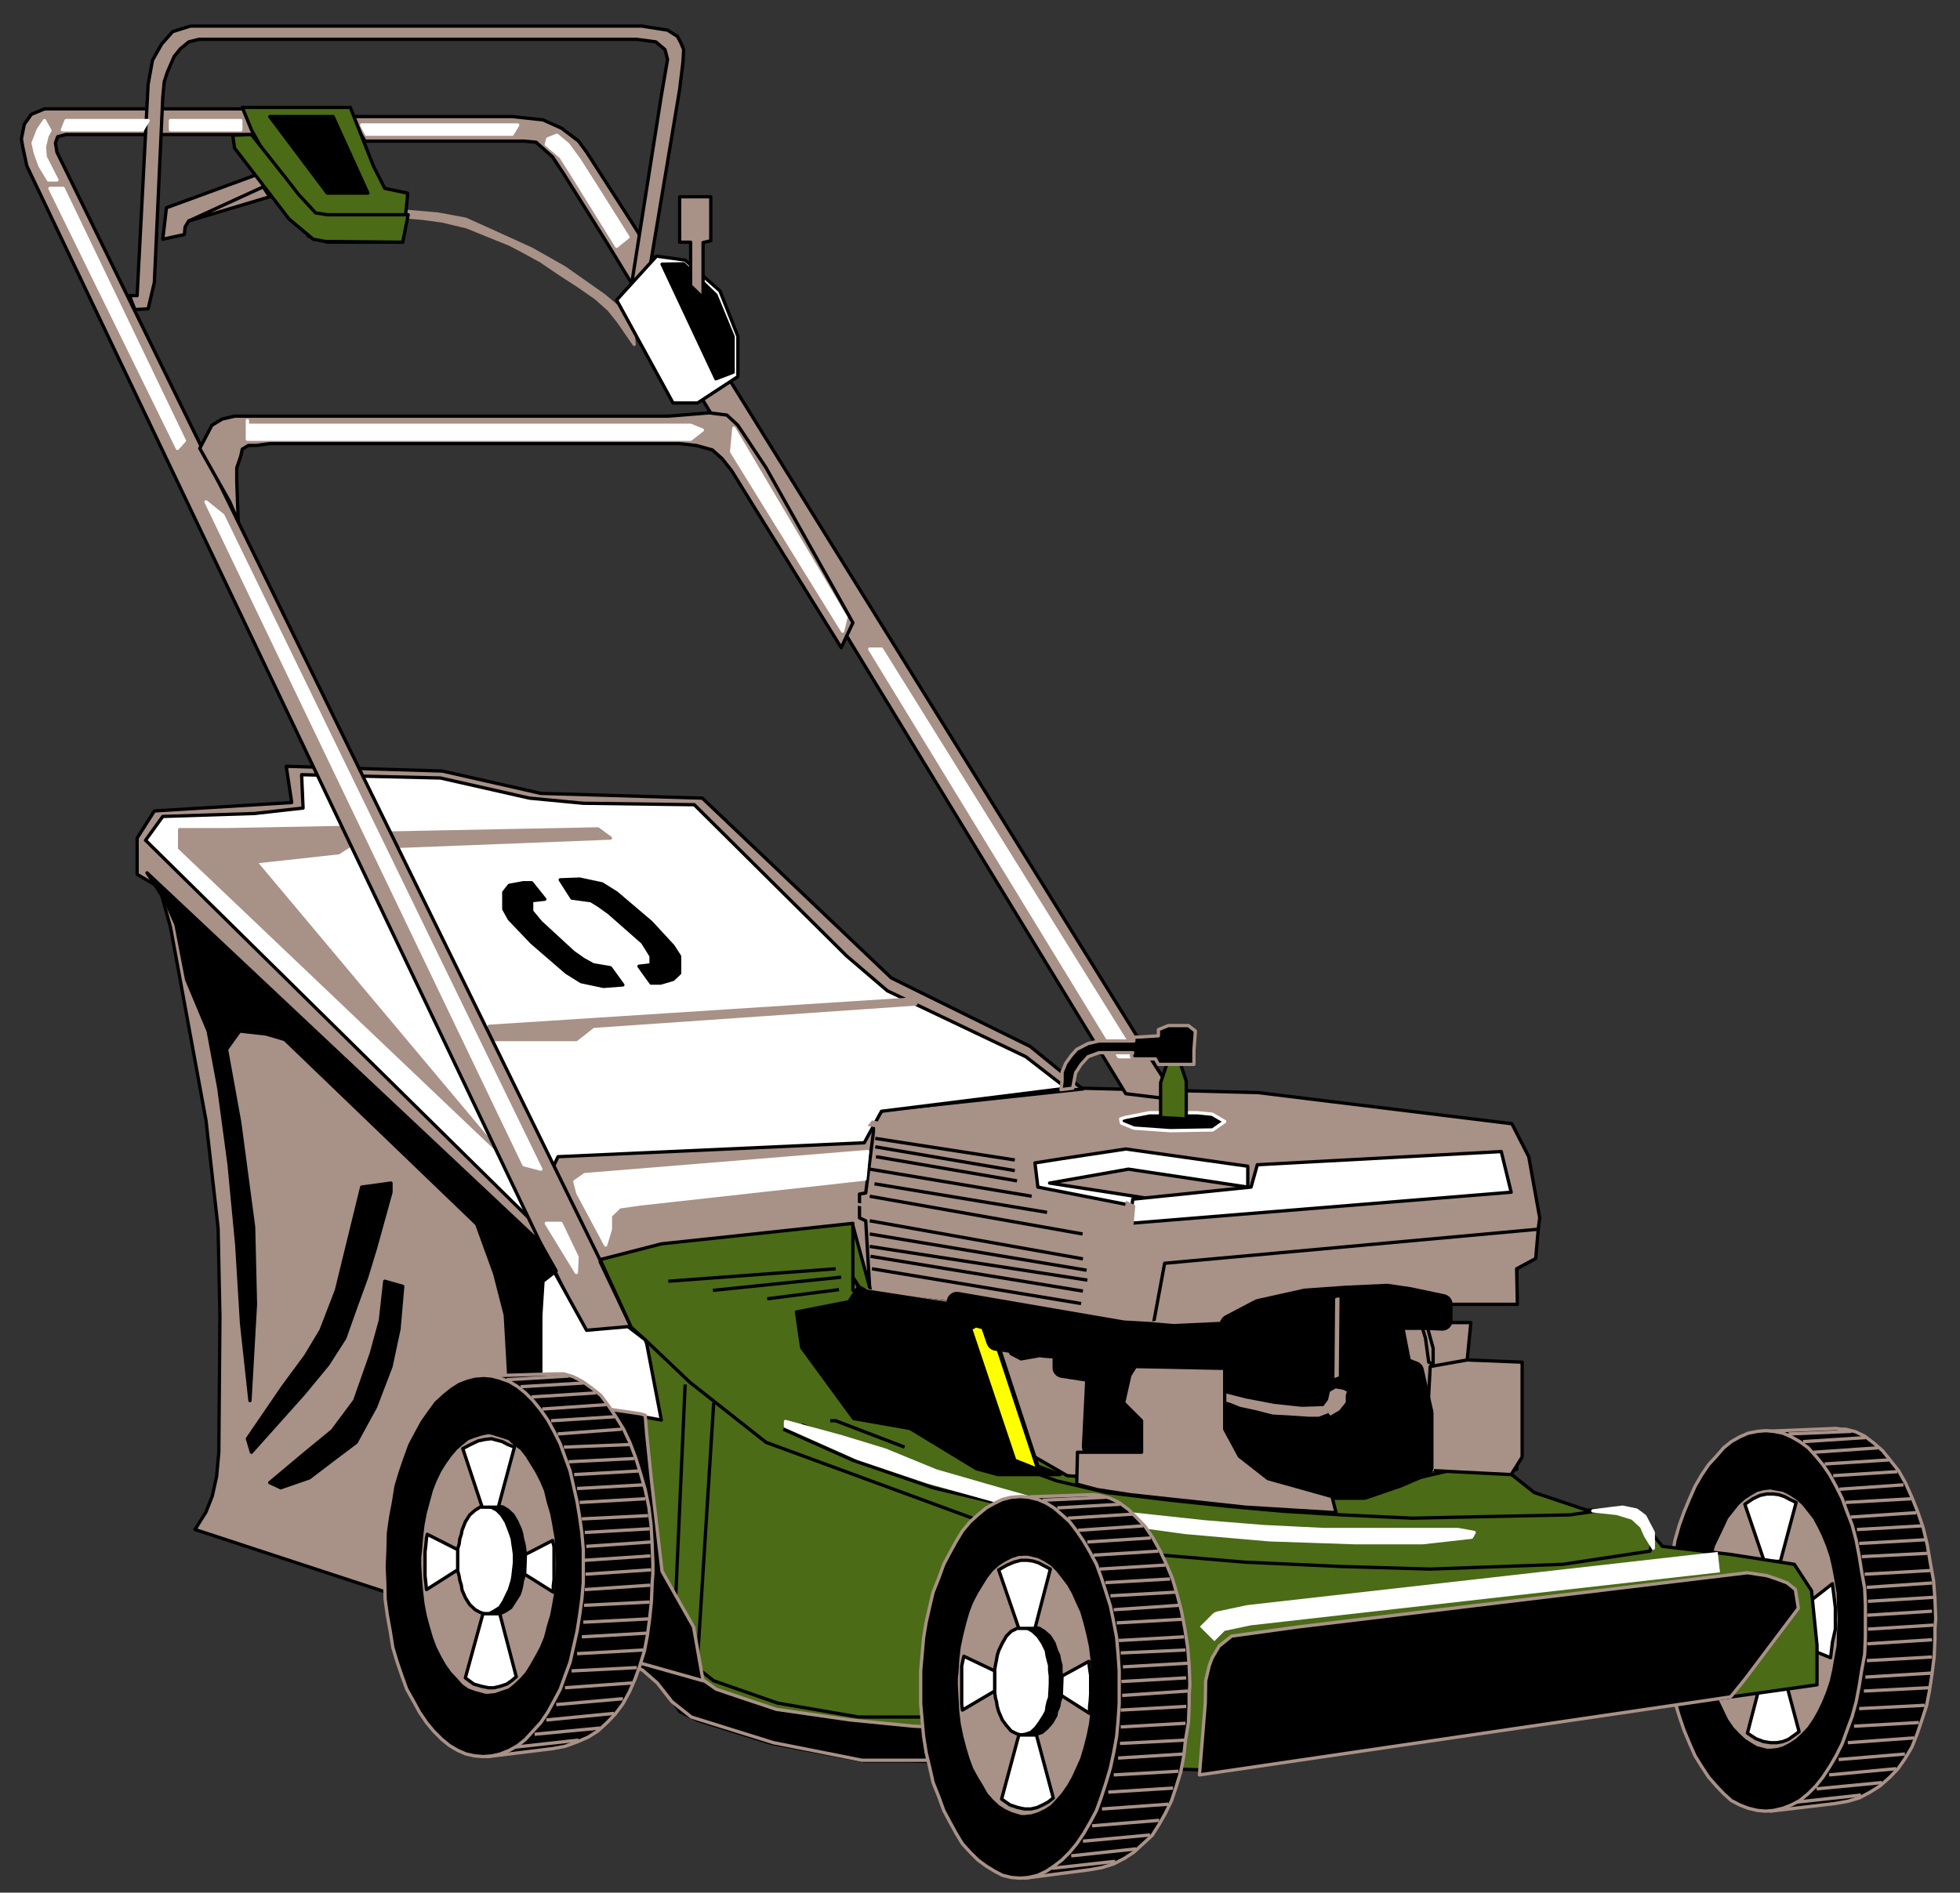 <?xml version="1.0" encoding="utf-8"?>
<!-- Generator: Adobe Illustrator 16.0.0, SVG Export Plug-In . SVG Version: 6.00 Build 0)  -->
<!DOCTYPE svg PUBLIC "-//W3C//DTD SVG 1.1//EN" "http://www.w3.org/Graphics/SVG/1.1/DTD/svg11.dtd">
<svg version="1.1" id="lawnmower" xmlns="http://www.w3.org/2000/svg" xmlns:xlink="http://www.w3.org/1999/xlink" x="0px" y="0px"
	 width="673px" height="650px" viewBox="0 0 673 650" enable-background="new 0 0 673 650" xml:space="preserve">
<rect x="0" y="0" width="673" height="650" fill="#333333" stroke="none"/>
<g id="mower_parts">
	<polygon stroke="#A89187" stroke-width="1.133" stroke-linejoin="round" points="630.447,490.575 632.083,490.826 633.718,490.826 
		637.114,491.705 640.259,493.215 643.403,495.606 646.422,498.246 649.063,501.516 651.956,505.165 654.346,509.441 
		656.484,514.222 658.496,519.253 660.383,524.787 661.767,530.572 662.772,536.482 663.905,542.771 664.408,549.188 
		664.659,555.98 664.408,559.25 664.408,562.393 664.156,568.81 663.401,574.847 662.521,580.633 661.515,585.787 659.88,590.818 
		658.245,595.599 656.484,600.003 654.094,604.027 651.704,607.422 648.812,610.44 645.541,613.335 642.146,615.472 
		638.372,617.483 634.473,618.618 630.196,619.372 607.934,622.012 607.682,618.114 607.682,613.838 607.431,605.912 
		607.179,597.61 607.179,589.688 606.927,581.26 606.676,573.21 606.676,565.036 606.55,556.607 606.55,548.685 606.298,540.384 
		606.298,532.457 606.047,524.284 605.795,515.982 605.795,507.805 605.544,499.631 605.544,491.581 	"/>
	<polygon stroke="#A89187" stroke-width="1.133" stroke-linejoin="round" points="640.51,556.607 640.51,550.949 640.259,545.415 
		639.252,539.88 638.372,534.346 637.365,529.063 635.982,523.78 634.221,519.253 632.586,514.725 630.447,510.448 628.31,506.547 
		625.92,503.025 623.53,500.135 620.889,497.239 617.996,495.104 615.103,493.466 612.21,492.208 609.065,491.581 606.298,491.33 
		603.405,491.581 600.261,492.208 597.368,493.466 594.475,495.104 591.834,497.239 589.318,500.135 586.677,503.025 
		584.287,506.547 582.023,510.448 580.137,514.725 578.25,519.253 576.614,523.78 575.105,529.063 574.225,534.346 573.219,539.88 
		572.464,545.415 572.212,550.949 571.961,556.607 572.212,562.393 572.464,568.179 573.219,573.589 574.225,579.123 
		575.105,584.406 576.614,589.438 578.25,594.217 580.137,598.745 582.023,603.021 584.287,606.667 586.677,610.316 
		589.318,613.335 591.834,615.975 594.475,618.366 597.368,619.876 600.261,621.006 603.405,621.76 606.298,622.012 609.065,621.76 
		612.21,621.006 615.103,619.876 617.996,618.366 620.889,615.975 623.53,613.335 625.92,610.316 628.31,606.667 630.447,603.021 
		632.586,598.745 634.221,594.217 635.982,589.438 637.365,584.406 638.372,579.123 639.252,573.589 640.259,568.179 
		640.51,562.393 	"/>
	
		<line fill="none" stroke="#A89187" stroke-width="1.133" stroke-linejoin="round" x1="641.391" y1="559.502" x2="663.905" y2="558.116"/>
	
		<line fill="none" stroke="#A89187" stroke-width="1.133" stroke-linejoin="round" x1="641.139" y1="554.723" x2="663.401" y2="553.337"/>
	
		<line fill="none" stroke="#A89187" stroke-width="1.133" stroke-linejoin="round" x1="641.391" y1="549.942" x2="664.156" y2="548.557"/>
	
		<line fill="none" stroke="#A89187" stroke-width="1.133" stroke-linejoin="round" x1="641.014" y1="545.163" x2="663.401" y2="543.653"/>
	
		<line fill="none" stroke="#A89187" stroke-width="1.133" stroke-linejoin="round" x1="639.252" y1="534.598" x2="661.767" y2="533.464"/>
	
		<line fill="none" stroke="#A89187" stroke-width="1.133" stroke-linejoin="round" x1="638.372" y1="530.069" x2="660.887" y2="528.812"/>
	
		<line fill="none" stroke="#A89187" stroke-width="1.133" stroke-linejoin="round" x1="637.617" y1="525.29" x2="659.88" y2="524.032"/>
	
		<line fill="none" stroke="#A89187" stroke-width="1.133" stroke-linejoin="round" x1="635.479" y1="521.014" x2="657.993" y2="519.504"/>
	
		<line fill="none" stroke="#A89187" stroke-width="1.133" stroke-linejoin="round" x1="633.718" y1="515.982" x2="656.232" y2="514.725"/>
	
		<line fill="none" stroke="#A89187" stroke-width="1.133" stroke-linejoin="round" x1="631.58" y1="511.454" x2="653.591" y2="509.945"/>
	
		<line fill="none" stroke="#A89187" stroke-width="1.133" stroke-linejoin="round" x1="629.441" y1="506.799" x2="651.453" y2="505.417"/>
	
		<line fill="none" stroke="#A89187" stroke-width="1.133" stroke-linejoin="round" x1="626.549" y1="502.773" x2="648.56" y2="501.392"/>
	
		<line fill="none" stroke="#A89187" stroke-width="1.133" stroke-linejoin="round" x1="622.775" y1="498.749" x2="644.786" y2="497.239"/>
	
		<line fill="none" stroke="#A89187" stroke-width="1.133" stroke-linejoin="round" x1="619.128" y1="495.104" x2="640.51" y2="493.718"/>
	
		<line fill="none" stroke="#A89187" stroke-width="1.133" stroke-linejoin="round" x1="614.097" y1="492.46" x2="635.73" y2="491.581"/>
	
		<line fill="none" stroke="#A89187" stroke-width="1.133" stroke-linejoin="round" x1="640.259" y1="540.635" x2="662.772" y2="539.377"/>
	
		<line fill="none" stroke="#A89187" stroke-width="1.133" stroke-linejoin="round" x1="641.139" y1="564.533" x2="663.401" y2="563.147"/>
	
		<line fill="none" stroke="#A89187" stroke-width="1.133" stroke-linejoin="round" x1="641.014" y1="570.318" x2="663.401" y2="569.061"/>
	
		<line fill="none" stroke="#A89187" stroke-width="1.133" stroke-linejoin="round" x1="640.51" y1="575.977" x2="663.276" y2="574.596"/>
	
		<line fill="none" stroke="#A89187" stroke-width="1.133" stroke-linejoin="round" x1="640.007" y1="580.757" x2="662.27" y2="579.626"/>
	
		<line fill="none" stroke="#A89187" stroke-width="1.133" stroke-linejoin="round" x1="638.372" y1="586.794" x2="660.887" y2="585.664"/>
	
		<line fill="none" stroke="#A89187" stroke-width="1.133" stroke-linejoin="round" x1="636.611" y1="592.831" x2="658.874" y2="591.573"/>
	
		<line fill="none" stroke="#A89187" stroke-width="1.133" stroke-linejoin="round" x1="634.473" y1="598.493" x2="657.238" y2="596.856"/>
	
		<line fill="none" stroke="#A89187" stroke-width="1.133" stroke-linejoin="round" x1="631.328" y1="604.279" x2="654.094" y2="602.391"/>
	
		<line fill="none" stroke="#A89187" stroke-width="1.133" stroke-linejoin="round" x1="628.058" y1="609.562" x2="651.075" y2="607.422"/>
	
		<line fill="none" stroke="#A89187" stroke-width="1.133" stroke-linejoin="round" x1="623.781" y1="614.341" x2="646.17" y2="612.201"/>
	
		<line fill="none" stroke="#A89187" stroke-width="1.133" stroke-linejoin="round" x1="617.241" y1="618.869" x2="639.001" y2="616.478"/>
	<polygon fill="#A89187" stroke="#000000" stroke-width="1.133" stroke-linejoin="round" points="607.934,510.951 609.065,511.203 
		612.461,511.83 614.852,513.088 616.989,514.473 619.128,516.357 621.141,518.873 623.027,521.265 624.662,524.284 
		626.171,527.426 627.555,530.824 628.813,534.598 629.693,538.495 630.447,542.52 631.202,547.048 631.328,551.324 631.58,555.98 
		631.328,560.76 631.202,565.288 630.447,569.313 629.693,573.589 628.813,577.486 627.555,581.26 626.171,584.657 624.662,587.8 
		623.027,590.695 621.141,593.462 619.128,595.599 616.989,597.61 614.852,598.996 612.461,600.254 610.323,600.881 
		607.934,601.133 606.676,601.133 603.154,600.254 601.016,598.996 598.877,597.61 596.739,595.599 594.727,593.462 592.84,590.695 
		591.456,587.8 589.947,584.657 588.312,581.26 587.306,577.486 586.174,573.589 585.419,569.313 584.916,565.288 584.413,560.76 
		584.413,555.98 584.413,553.716 584.413,551.324 584.916,547.048 585.419,542.52 586.174,538.495 587.306,534.598 588.312,530.824 
		589.947,527.426 591.456,524.284 592.84,521.265 594.727,518.873 596.739,516.357 598.877,514.473 601.016,513.088 603.154,511.83 
		605.544,511.203 	"/>
	<polygon fill="#FFFFFF" stroke="#000000" stroke-width="1.133" stroke-linejoin="round" points="599.129,516.609 605.795,536.23 
		611.329,536.23 616.738,515.982 614.6,514.977 612.713,513.97 610.826,513.339 608.939,513.088 606.676,513.088 604.286,513.591 
		601.896,514.725 	"/>
	<polygon fill="#FFFFFF" stroke="#000000" stroke-width="1.133" stroke-linejoin="round" points="600.01,595.223 605.795,572.958 
		611.958,572.958 617.744,594.72 615.857,596.102 614.097,597.359 612.21,598.114 610.071,598.493 607.934,598.493 605.544,598.114 
		602.902,597.107 	"/>
	<polygon fill="#FFFFFF" stroke="#000000" stroke-width="1.133" stroke-linejoin="round" points="621.141,550.194 629.19,543.905 
		630.196,552.079 630.196,559.502 629.19,564.03 628.562,569.313 622.021,566.669 	"/>
	<polygon fill="#A89187" stroke="#A89187" stroke-width="1.133" stroke-linejoin="round" points="139.911,72.613 150.225,73.493 
		159.784,75.254 169.847,79.782 182.551,85.568 193.871,91.98 207.455,101.54 212.486,105.816 217.266,113.742 217.769,118.271 
		212.486,110.596 209.089,106.319 204.562,102.294 198.399,98.018 192.362,94.121 185.694,89.593 179.029,85.945 174.877,83.807 
		167.709,80.914 160.287,77.896 151.861,75.883 145.445,75.002 139.66,74.5 	"/>
	<polygon fill="#A89187" stroke="#000000" stroke-width="1.133" stroke-linejoin="round" points="292.858,440.012 292.858,390.958 
		302.92,378.253 371.47,373.725 431.969,375.234 519.134,385.928 524.92,397.247 528.693,418.25 526.807,432.338 520.769,435.735 
		520.769,447.935 495.235,447.935 495.235,454.223 505.047,454.223 503.789,467.053 520.769,474.348 520.769,504.662 
		491.085,504.662 487.312,506.423 480.771,509.693 476.243,511.578 469.074,513.339 457.376,513.97 459.263,520.259 
		433.479,518.622 401.782,517.112 371.847,510.951 340.276,498.749 340.276,478.624 330.467,449.443 330.467,447.935 
		292.858,443.154 	"/>
	<polygon fill="#A89187" stroke="#000000" stroke-width="1.133" stroke-linejoin="round" points="52.999,278.512 100.165,275.618 
		98.279,263.167 151.861,264.8 185.694,272.475 241.164,274.108 306.065,335.867 353.734,359.386 369.96,372.595 371.847,373.977 
		302.92,381.399 299.901,385.173 299.901,388.818 297.261,409.697 295.122,410.077 295.122,418.25 297.261,419.257 298.644,442.651 
		159.784,555.729 66.959,525.29 70.733,519.253 72.872,513.842 74.381,507.05 75.136,498.749 75.513,452.087 74.885,421.648 
		70.733,384.793 58.533,318.382 54.76,304.798 47.086,300.27 47.086,287.82 	"/>
	<polygon fill="#FFFFFF" stroke="#000000" stroke-width="1.133" stroke-linejoin="round" points="181.545,418.25 49.98,288.575 
		55.891,280.397 87.335,279.391 104.065,277.506 103.562,266.058 151.231,267.192 181.796,274.108 200.285,275.869 238.397,276.372 
		290.721,328.32 304.681,340.268 352.226,362.908 366.187,373.725 302.669,381.65 296.758,392.468 191.607,397.247 	"/>
	<polygon fill="#A89187" stroke="#A89187" stroke-width="1.133" stroke-linejoin="round" points="170.601,394.855 61.677,291.214 
		61.677,284.925 78.91,284.925 118.907,284.17 123.687,288.071 116.265,292.851 87.714,295.994 	"/>
	<polygon fill="#A89187" stroke="#A89187" stroke-width="1.133" stroke-linejoin="round" points="128.969,286.183 205.316,284.673 
		209.592,287.82 128.969,290.962 	"/>
	<polygon fill="#A89187" stroke="#A89187" stroke-width="1.133" stroke-linejoin="round" points="167.961,352.47 312.479,343.162 
		314.492,344.796 203.682,352.47 197.896,356.998 167.961,356.998 	"/>
	<polygon stroke="#000000" stroke-width="1.133" stroke-linejoin="round" points="134.252,409.446 128.969,428.564 125.824,438.878 
		122.429,448.186 118.404,459.506 112.618,468.562 104.317,478.624 86.33,498.749 84.947,494.097 97.146,476.236 104.945,465.671 
		110.228,456.866 115.51,443.154 124.19,407.685 134.252,406.304 	"/>
	<polygon stroke="#000000" stroke-width="1.133" stroke-linejoin="round" points="138.277,441.773 137.019,456.363 134.252,469.316 
		128.969,483.152 122.302,495.354 114.127,501.516 106.203,507.554 96.392,510.951 92.618,509.19 104.317,499.38 114.127,491.33 
		121.799,481.016 127.46,464.916 130.604,453.469 132.113,440.012 	"/>
	<polygon fill="#A89187" stroke="#000000" stroke-width="1.133" stroke-linejoin="round" points="122.932,40.036 175.884,40.036 
		186.449,41.168 192.865,44.061 198.651,48.463 201.418,52.236 217.266,76.889 395.871,364.669 404.172,377.75 386.563,375.613 
		207.958,82.675 193.368,59.406 189.719,53.872 184.061,48.841 179.909,48.463 125.321,48.463 120.29,40.036 	"/>
	<polygon fill="#A89187" stroke="#000000" stroke-width="1.133" stroke-linejoin="round" points="201.418,460.137 9.228,57.016 
		7.844,50.602 7.34,47.708 8.347,42.677 10.737,39.281 15.266,37.395 83.94,37.395 87.335,46.199 22.686,46.199 19.793,46.954 
		19.039,49.092 19.542,52.236 217.266,455.608 205.316,456.866 	"/>
	<polygon fill="#A89187" stroke="#000000" stroke-width="1.133" stroke-linejoin="round" points="46.332,106.319 44.446,101.54 
		47.086,101.54 50.86,28.968 52.369,20.666 55.515,15.132 59.288,10.855 65.325,8.969 220.41,8.969 229.214,10.353 232.611,12.491 
		233.742,14.629 234.748,17.019 234.497,21.421 233.366,30.729 221.542,101.54 221.542,104.435 227.328,106.068 227.832,110.221 
		220.41,108.208 216.763,106.319 216.133,102.294 227.077,32.867 229.214,20.415 228.334,17.019 225.189,14.377 218.524,13.497 
		68.344,13.497 64.822,14.377 61.928,16.767 59.791,19.408 57.4,24.942 56.394,28.087 55.891,33.37 52.999,97.012 50.86,106.068 	
		"/>
	<polygon fill="#A89187" stroke="#000000" stroke-width="1.133" stroke-linejoin="round" points="68.596,153.992 72.745,146.065 
		76.267,143.929 80.543,142.923 229.465,142.923 243.553,141.789 249.59,142.544 253.363,146.065 263.049,160.656 292.858,213.862 
		288.833,222.415 251.226,161.662 247.956,157.513 244.559,154.495 239.024,152.985 233.366,152.354 92.618,152.354 87.965,152.985 
		85.323,152.985 83.186,154.243 82.683,156.631 81.298,160.656 81.298,165.436 81.801,179.147 78.91,172.355 	"/>
	<polygon fill="#4b6b17" stroke="#000000" stroke-width="1.133" stroke-linejoin="round" points="187.582,436.993 190.223,435.987 
		201.04,457.745 216.763,455.86 206.071,433.344 227.328,428.062 292.858,420.894 306.82,472.335 366.438,506.799 463.288,513.088 
		512.845,501.516 526.807,512.584 544.793,518.622 560.515,518.622 570.829,531.076 594.224,533.843 616.109,537.237 
		622.021,546.293 623.907,565.036 623.907,578.62 415.744,607.925 312.479,604.782 296.758,604.782 264.935,598.745 
		239.528,590.818 233.366,587.8 229.465,581.763 227.328,575.854 201.418,565.036 183.809,487.932 	"/>
	<polygon fill="#4b6b17" stroke="#000000" stroke-width="1.133" stroke-linejoin="round" points="120.29,36.892 128.215,57.016 
		132.113,64.688 139.911,66.324 139.911,67.582 138.277,83.178 112.367,83.178 105.951,81.166 102.556,73.745 86.33,44.564 
		83.186,36.892 	"/>
	<polygon fill="#A89187" stroke="#000000" stroke-width="1.133" stroke-linejoin="round" points="64.822,75.883 63.564,77.896 
		63.313,80.537 55.891,82.172 57.149,71.355 91.109,58.903 97.146,64.688 	"/>
	<polygon stroke="#000000" stroke-width="1.133" stroke-linejoin="round" points="92.618,40.036 114.379,40.036 126.327,66.324 
		112.367,66.324 	"/>
	<polygon fill="#4b6b17" stroke="#000000" stroke-width="1.133" stroke-linejoin="round" points="79.916,46.451 86.33,46.199 
		98.279,61.292 102.556,66.827 105.951,70.475 108.342,73.116 112.367,73.745 140.163,73.745 138.277,83.178 111.737,82.927 
		107.587,82.172 103.813,79.027 99.286,75.254 80.543,50.853 	"/>
	<polygon fill="#FFFFFF" stroke="#000000" stroke-width="1.133" stroke-linejoin="round" points="247.201,99.907 253.363,115.503 
		253.363,129.339 239.528,138.395 231.102,138.395 211.731,103.049 225.44,87.958 235.251,89.341 	"/>
	<polygon fill="#FFFFFF" stroke="#000000" stroke-width="1.133" stroke-linejoin="round" points="364.929,397.874 386.563,394.604 
		428.447,400.518 428.447,407.685 387.443,401.523 360.401,406.304 392.727,411.335 388.449,413.974 356.376,407.685 
		355.37,399.384 	"/>
	<polygon fill="#FFFFFF" stroke="#000000" stroke-width="1.133" stroke-linejoin="round" points="431.718,400.015 515.486,395.486 
		518.882,409.446 387.946,420.139 388.953,411.838 429.579,407.685 	"/>
	<polygon stroke="#FFFFFF" stroke-width="1.133" stroke-linejoin="round" points="386.312,383.787 394.613,382.154 411.216,382.154 
		416.247,382.657 420.523,385.173 416.373,388.063 401.782,388.315 389.33,387.437 385.054,385.676 384.802,384.29 	"/>
	<polygon fill="#4b6b17" stroke="#000000" stroke-width="1.133" stroke-linejoin="round" points="398.512,371.84 403.04,358.38 
		407.316,371.337 407.316,384.29 398.512,383.787 	"/>
	<polygon stroke="#000000" stroke-width="1.133" stroke-linejoin="round" points="209.592,332.346 203.682,331.34 200.285,329.451 
		196.89,327.063 185.694,316.749 182.551,312.976 182.551,309.326 187.079,308.823 182.551,303.165 179.657,303.165 
		174.877,304.043 172.992,306.435 172.992,312.221 174.877,315.615 182.551,323.665 194.499,333.979 199.53,337.125 
		207.204,338.759 213.869,338.255 	"/>
	<polygon fill="#4b6b17" stroke="#000000" stroke-width="1.133" stroke-linejoin="round" points="206.071,432.589 227.077,427.183 
		292.858,420.139 292.858,443.154 330.467,447.935 318.265,465.671 316.883,472.335 317.762,479.758 319.901,485.292 
		322.542,490.826 330.215,496.736 362.791,508.56 380.022,512.584 401.782,515.228 422.158,517.364 440.396,519.001 
		460.772,520.259 484.922,521.389 502.153,521.014 539.007,520.259 550.452,518.622 562.401,518.622 567.685,527.93 
		566.553,532.709 536.617,537.237 491.085,538.874 460.772,537.992 427.189,536.482 399.141,534.095 365.936,530.069 
		350.087,525.793 334.616,521.641 263.049,495.354 236.888,474.727 221.542,460.137 216.763,455.86 	"/>
	<polygon fill="#FFFFFF" stroke="#000000" stroke-width="1.133" stroke-linejoin="round" points="222.045,461.395 227.077,487.681 
		185.694,480.262 185.694,435.735 189.719,435.735 201.418,456.866 215.63,455.608 221.542,460.137 	"/>
	<polygon fill="#FFFFFF" stroke="#FFFFFF" stroke-width="1.133" stroke-linejoin="round" points="124.19,42.929 177.771,42.929 
		175.884,46.073 125.824,46.073 	"/>
	<polygon fill="#FFFFFF" stroke="#FFFFFF" stroke-width="1.133" stroke-linejoin="round" points="188.085,47.708 191.229,46.451 
		195.002,49.595 199.027,55.129 205.567,65.443 215.63,81.417 211.731,84.562 197.142,61.041 192.613,53.872 187.582,49.595 	"/>
	<polygon fill="#FFFFFF" stroke="#FFFFFF" stroke-width="1.133" stroke-linejoin="round" points="84.947,146.065 237.139,146.065 
		241.164,147.703 237.139,150.845 84.947,150.845 84.947,144.432 	"/>
	
		<rect x="58.533" y="41.419" fill="#FFFFFF" stroke="#FFFFFF" stroke-width="1.133" stroke-linejoin="round" width="24.149" height="3.145"/>
	<polygon fill="#A89187" stroke="#000000" stroke-width="1.133" stroke-linejoin="round" points="90.354,64.186 92.618,67.582 
		64.822,75.883 	"/>
	<polygon fill="#FFFFFF" stroke="#FFFFFF" stroke-width="1.133" stroke-linejoin="round" points="76.519,177.007 185.694,401.523 
		179.909,400.015 70.733,172.355 	"/>
	<polygon fill="#FFFFFF" stroke="#FFFFFF" stroke-width="1.133" stroke-linejoin="round" points="192.613,420.139 198.147,431.711 
		197.896,436.993 187.582,420.139 	"/>
	<polygon fill="#FFFFFF" stroke="#FFFFFF" stroke-width="1.133" stroke-linejoin="round" points="290.469,212.101 289.336,216.753 
		251.226,155.122 251.981,147.072 	"/>
	<polygon fill="#FFFFFF" stroke="#FFFFFF" stroke-width="1.133" stroke-linejoin="round" points="302.669,222.918 389.833,362.908 
		384.173,362.908 298.644,222.918 	"/>
	
		<line fill="none" stroke="#000000" stroke-width="1.133" stroke-linejoin="round" x1="239.528" y1="569.564" x2="245.062" y2="481.771"/>
	
		<line fill="none" stroke="#000000" stroke-width="1.133" stroke-linejoin="round" x1="231.353" y1="563.399" x2="235.251" y2="475.481"/>
	<polyline fill="none" stroke="#000000" stroke-width="1.133" stroke-linejoin="round" points="227.328,563.399 245.062,577.234 
		267.074,584.909 294.871,589.688 316.883,589.688 	"/>
	
		<line fill="none" stroke="#000000" stroke-width="1.133" stroke-linejoin="round" x1="229.465" y1="440.012" x2="286.947" y2="435.735"/>
	
		<line fill="none" stroke="#000000" stroke-width="1.133" stroke-linejoin="round" x1="244.811" y1="443.154" x2="288.833" y2="438.627"/>
	
		<line fill="none" stroke="#000000" stroke-width="1.133" stroke-linejoin="round" x1="300.531" y1="390.958" x2="348.452" y2="398.377"/>
	
		<line fill="none" stroke="#000000" stroke-width="1.133" stroke-linejoin="round" x1="300.531" y1="393.85" x2="348.452" y2="402.027"/>
	
		<line fill="none" stroke="#000000" stroke-width="1.133" stroke-linejoin="round" x1="300.783" y1="397.247" x2="349.207" y2="405.549"/>
	
		<line fill="none" stroke="#000000" stroke-width="1.133" stroke-linejoin="round" x1="298.644" y1="401.523" x2="354.238" y2="410.831"/>
	
		<line fill="none" stroke="#000000" stroke-width="1.133" stroke-linejoin="round" x1="300.28" y1="406.555" x2="359.521" y2="416.365"/>
	
		<line fill="none" stroke="#000000" stroke-width="1.133" stroke-linejoin="round" x1="298.644" y1="410.831" x2="371.721" y2="423.785"/>
	<polygon stroke="#000000" stroke-width="1.133" stroke-linejoin="round" points="196.387,308.448 202.927,309.326 205.567,310.963 
		209.089,313.479 220.661,323.665 223.555,328.32 223.555,331.34 219.403,331.843 223.555,337.628 226.825,337.628 231.102,336.37 
		233.366,334.23 233.366,328.444 231.102,324.923 223.555,316.749 211.731,306.687 206.701,303.541 199.027,301.907 
		192.362,302.159 	"/>
	<polygon fill="#A89187" points="299.398,384.793 363.797,396.241 359.521,397.623 297.889,386.682 	"/>
	<polygon fill="#A89187" points="293.864,412.968 386.94,429.067 386.94,430.453 293.864,413.974 	"/>
	<polygon fill="#A89187" points="389.833,413.974 385.809,456.866 381.657,456.866 386.563,412.341 	"/>
	<polygon stroke="#A89187" stroke-width="1.133" stroke-linejoin="round" points="224.938,567.424 229.717,569.313 238.397,574.847 
		245.943,580.13 255.627,583.399 266.571,587.045 291.979,590.695 313.737,592.831 321.914,593.211 322.542,604.53 296.003,604.53 
		265.565,598.493 237.391,589.688 230.723,584.406 225.692,577.989 220.661,573.589 211.731,569.564 218.524,566.166 	"/>
	<polygon stroke="#A89187" stroke-width="1.133" stroke-linejoin="round" points="418.637,565.288 422.913,561.89 445.679,558.747 
		600.01,540.132 606.676,541.138 610.071,542.269 613.719,543.653 616.486,545.918 617.492,552.33 599.129,576.731 594.224,582.769 
		411.845,609.562 413.857,584.909 413.982,577.234 415.24,571.952 416.247,569.313 	"/>
	<polygon stroke="#000000" stroke-width="1.133" stroke-linejoin="round" points="227.328,90.725 234.748,90.599 245.817,101.288 
		251.729,115.627 251.729,127.83 245.817,130.094 	"/>
	<polygon fill="#A89187" stroke="#000000" stroke-width="1.133" stroke-linejoin="round" points="237.139,98.146 237.139,83.178 
		233.366,83.178 233.366,67.582 244.056,67.582 244.056,82.675 241.416,83.304 241.416,102.294 	"/>
	<polygon fill="#A89187" stroke="#000000" stroke-width="1.133" stroke-linejoin="round" points="399.896,433.847 528.189,422.151 
		527.31,432.214 520.769,435.735 521.021,447.935 495.235,447.935 485.425,446.301 482.532,445.043 471.212,444.792 
		461.401,444.792 451.339,446.301 445.679,447.935 429.076,449.571 423.668,452.462 422.41,453.469 420.021,454.475 
		395.871,455.608 	"/>
	<polygon stroke="#000000" stroke-width="1.133" stroke-linejoin="round" points="346.063,451.332 358.263,452.462 358.263,463.027 
		356.376,465.671 350.59,466.677 347.194,464.916 346.313,463.027 	"/>
	<polygon fill="#A89187" stroke="#000000" stroke-width="1.133" stroke-linejoin="round" points="491.085,469.316 503.789,467.053 
		522.655,467.808 522.655,500.386 518.882,506.423 489.198,504.914 	"/>
	<polygon fill="#A89187" stroke="#000000" stroke-width="1.133" stroke-linejoin="round" points="291.727,468.059 292.481,462.021 
		294.871,458.751 312.479,454.223 330.97,448.438 332.353,449.443 341.534,479.758 332.353,481.771 329.585,483.655 
		328.579,489.317 331.725,497.742 310.594,487.932 298.644,480.262 295.249,475.733 	"/>
	<polyline fill="none" stroke="#000000" stroke-width="1.133" stroke-linejoin="round" points="268.96,490.826 292.858,501.516 
		320.404,510.951 340.276,515.73 360.401,520.259 	"/>
	<polyline fill="none" stroke="#000000" stroke-width="1.133" stroke-linejoin="round" points="275.249,489.317 298.644,498.749 
		324.806,506.423 346.313,512.584 373.859,518.622 	"/>
	<polyline fill="none" stroke="#000000" stroke-width="1.133" stroke-linejoin="round" points="285.06,487.932 286.947,487.932 
		310.594,496.988 	"/>
	
		<line fill="none" stroke="#000000" stroke-width="1.133" stroke-linejoin="round" x1="263.426" y1="446.05" x2="288.078" y2="442.903"/>
	
		<line fill="none" stroke="#000000" stroke-width="1.133" stroke-linejoin="round" x1="298.644" y1="419.257" x2="371.847" y2="432.338"/>
	
		<line fill="none" stroke="#000000" stroke-width="1.133" stroke-linejoin="round" x1="298.644" y1="423.785" x2="373.104" y2="436.238"/>
	
		<line fill="none" stroke="#000000" stroke-width="1.133" stroke-linejoin="round" x1="298.644" y1="428.062" x2="373.356" y2="439.633"/>
	
		<line fill="none" stroke="#000000" stroke-width="1.133" stroke-linejoin="round" x1="298.896" y1="431.459" x2="371.847" y2="443.406"/>
	
		<line fill="none" stroke="#000000" stroke-width="1.133" stroke-linejoin="round" x1="299.398" y1="435.735" x2="371.218" y2="447.683"/>
	<polygon fill="#A89187" points="425.806,449.192 427.692,449.192 427.441,500.638 425.051,498.246 	"/>
	<polygon fill="#A89187" points="293.864,442.024 382.915,455.608 382.915,454.603 381.28,456.615 293.864,442.903 	"/>
	<polygon fill="#A89187" points="388.953,427.307 527.31,414.98 527.561,416.365 389.33,429.57 	"/>
	<polygon fill="#A89187" points="385.809,455.608 403.04,452.462 401.782,454.603 383.419,456.866 	"/>
	<polygon fill="#A89187" points="420.021,453.217 420.523,472.084 419.266,471.457 418.637,452.462 	"/>
	<polygon fill="#A89187" stroke="#000000" stroke-width="1.133" stroke-linejoin="round" points="486.054,446.301 489.198,452.462 
		492.092,463.027 492.092,468.562 490.582,467.808 489.45,459.506 487.312,452.462 483.916,444.161 	"/>
	<polygon fill="#A89187" points="371.47,499.38 375.998,455.357 377.633,455.86 373.859,499.38 	"/>
	<polygon fill="#A89187" stroke="#A89187" stroke-width="1.133" stroke-linejoin="round" points="431.089,484.286 425.806,483.152 
		422.41,481.771 419.517,481.016 419.266,478.121 427.692,480.262 437.503,482.146 447.063,483.152 454.735,482.9 456.118,485.292 
		452.849,486.55 449.452,486.55 441.78,486.047 437,485.796 	"/>
	<polygon fill="#A89187" points="487.814,468.562 490.205,469.316 489.45,503.528 487.312,504.159 	"/>
	<polygon fill="#A89187" points="454.483,512.584 469.325,512.584 479.891,509.693 489.198,504.159 492.343,504.159 
		492.343,505.165 484.922,508.56 477.753,511.83 469.074,513.97 456.622,513.97 453.729,513.339 	"/>
	<polygon stroke="#000000" stroke-width="1.133" stroke-linejoin="round" points="50.483,299.767 185.443,426.68 190.977,436.49 
		186.449,440.012 183.557,485.544 175.381,484.789 173.495,451.584 169.847,437.369 163.684,420.391 97.776,356.998 91.36,355.109 
		82.305,354.104 77.776,360.393 82.305,385.424 87.084,421.396 87.714,447.935 85.826,481.016 82.935,454.475 81.298,427.558 
		78.658,399.887 75.136,373.725 71.487,354.104 64.067,336.37 60.419,317.504 56.897,309.578 	"/>
	<polygon stroke="#000000" stroke-width="1.133" stroke-linejoin="round" points="292.858,438.627 294.619,441.773 297.638,443.406 
		328.579,448.186 334.113,449.571 339.145,450.829 356.376,503.528 364.049,506.423 342.666,506.423 335.246,504.411 
		312.479,490.575 293.109,487.177 275.249,462.776 273.488,450.577 291.476,447.056 294.871,441.773 	"/>
	<polygon fill="#FFFF00" stroke="#000000" stroke-width="1.133" stroke-linejoin="round" points="330.467,447.935 338.642,451.081 
		356.376,504.662 348.452,501.516 	"/>
	<polygon fill="#FFFFFF" stroke="#FFFFFF" stroke-width="1.133" stroke-linejoin="round" points="269.715,489.82 294.619,500.889 
		318.517,508.938 344.679,516.234 380.525,522.646 407.064,526.296 435.868,528.812 465.552,529.818 488.443,529.818 
		505.298,527.93 506.179,526.296 500.645,525.29 481.274,525.29 454.483,525.29 433.855,524.284 413.605,522.646 396.122,520.762 
		378.891,518.873 360.401,516.234 343.673,511.578 321.411,505.165 303.926,497.994 289.084,493.466 269.715,488.184 	"/>
	<polygon fill="#FFFFFF" stroke="#FFFFFF" stroke-width="1.133" stroke-linejoin="round" points="562.024,518.622 557.119,517.615 
		546.931,518.873 555.232,519.756 560.515,521.389 563.659,524.284 565.043,527.426 567.685,531.703 567.685,526.296 
		564.791,520.762 	"/>
	<polyline fill="none" stroke="#FFFFFF" stroke-width="7.044" stroke-linejoin="round" points="414.486,561.135 418.763,556.858 
		422.913,555.98 428.824,554.723 590.198,536.482 	"/>
	<polygon stroke="#000000" stroke-width="7.044" stroke-linejoin="round" points="328.579,447.18 385.557,456.99 394.361,457.493 
		403.04,458.248 420.271,458.248 422.41,454.854 432.473,449.571 448.32,446.05 462.407,445.043 476.243,444.412 483.916,445.546 
		495.235,447.935 495.235,453.469 489.45,453.217 478.13,453.217 481.274,469.316 485.425,470.954 488.695,485.292 488.695,503.78 
		479.891,507.554 468.193,511.578 457.88,511.578 445.428,509.19 431.718,504.159 424.297,497.742 421.403,491.581 419.014,476.488 
		419.517,469.316 389.078,469.316 386.06,480.01 391.972,488.184 392.475,497.239 374.991,496.736 376.249,471.457 364.929,469.696 
		364.929,463.279 358.515,462.776 342.163,460.389 339.773,453.469 335.75,452.462 332.855,452.087 332.855,453.217 	"/>
	<polygon fill="#A89187" stroke="#000000" stroke-width="1.133" stroke-linejoin="round" points="460.521,445.043 460.27,473.09 
		457.628,474.096 457.88,445.546 459.012,445.043 	"/>
	<polygon fill="#A89187" stroke="#000000" stroke-width="1.133" stroke-linejoin="round" points="456.622,486.926 453.729,482.9 
		455.489,480.513 456.118,477.618 458.509,476.236 461.401,476.739 463.162,477.618 462.659,479.255 462.659,481.771 
		460.27,484.789 	"/>
	<polygon fill="#A89187" points="431.089,484.286 425.806,483.152 422.41,481.771 419.517,481.016 419.266,478.121 427.692,480.262 
		437.503,482.146 447.063,483.152 454.735,482.9 456.118,485.292 452.849,486.55 449.452,486.55 441.78,486.047 437,485.796 	"/>
	<polygon fill="#A89187" stroke="#000000" stroke-width="1.133" stroke-linejoin="round" points="389.833,469.316 420.523,469.947 
		420.523,490.826 425.555,500.135 435.365,507.805 457.376,513.97 458.76,519.504 427.692,517.615 388.198,513.339 376.752,511.578 
		369.709,509.693 369.96,498.749 391.972,498.749 391.972,487.932 385.809,481.771 387.946,472.335 	"/>
	<polygon stroke="#A89187" stroke-width="1.133" stroke-linejoin="round" points="409.958,360.771 410.461,354.104 408.071,352.219 
		401.153,352.219 397.758,353.601 397.758,355.74 389.33,356.243 389.33,357.501 383.167,357.501 377.381,357.501 373.607,358.38 
		369.709,360.393 367.822,362.532 365.936,365.172 364.678,368.19 364.678,371.337 364.3,374.228 368.325,373.725 369.331,368.442 
		371.218,365.551 373.607,362.908 377.381,361.526 382.664,361.526 388.953,361.526 388.449,362.532 388.953,363.662 
		396.751,363.662 397.758,365.551 409.958,365.551 	"/>
	<polygon fill="#FFFFFF" stroke="#FFFFFF" stroke-width="1.133" stroke-linejoin="round" points="297.889,395.486 200.788,403.408 
		197.393,405.801 198.399,409.697 207.958,427.558 209.592,422.151 209.592,417.496 212.738,414.477 219.906,413.471 
		297.01,404.918 	"/>
	<polygon stroke="#A89187" stroke-width="1.133" stroke-linejoin="round" points="219.906,485.544 185.443,480.513 183.557,483.655 
		198.399,496.361 208.838,515.73 212.235,531.703 212.989,547.551 212.486,557.11 210.599,568.558 241.416,577.234 238.145,558.747 
		227.328,539.629 225.692,525.542 223.68,508.308 222.045,492.46 221.542,486.047 	"/>
	<polygon fill="#FFFFFF" stroke="#FFFFFF" stroke-width="1.133" stroke-linejoin="round" points="22.686,41.419 50.86,41.419 
		48.974,44.564 21.428,44.564 	"/>
	<polygon fill="#FFFFFF" stroke="#FFFFFF" stroke-width="1.133" stroke-linejoin="round" points="13.756,57.016 12.12,52.488 
		11.365,49.092 13.126,44.564 15.266,41.419 17.151,44.815 16.145,46.702 15.266,50.35 15.517,53.872 19.542,61.796 16.648,61.796 	
		"/>
	<polygon fill="#FFFFFF" stroke="#FFFFFF" stroke-width="1.133" stroke-linejoin="round" points="21.679,64.688 63.313,151.348 
		60.922,153.992 17.151,64.688 	"/>
	<polygon stroke="#A89187" stroke-width="1.133" stroke-linejoin="round" points="190.223,471.832 191.859,471.832 193.62,471.832 
		196.89,472.838 200.033,474.476 203.179,476.739 206.322,479.255 208.838,482.649 211.48,486.55 214.121,490.826 216.26,495.354 
		218.272,500.638 219.906,505.92 221.542,511.578 222.8,517.615 223.555,523.78 223.931,530.572 224.183,536.985 224.183,540.384 
		223.931,543.653 223.68,549.942 223.052,555.98 222.297,561.638 221.291,566.921 219.655,572.203 218.021,576.731 216.133,581.008 
		213.869,585.16 211.229,588.683 208.461,591.573 205.316,594.469 201.921,596.604 198.147,598.241 193.996,599.751 
		189.971,600.506 167.458,603.272 167.458,599.248 167.206,595.223 166.955,586.794 166.955,578.872 166.955,570.822 
		166.703,562.393 166.576,554.219 166.576,546.042 166.325,537.992 166.073,530.069 166.073,521.641 166.073,513.339 
		165.821,505.165 165.57,496.988 165.318,489.189 165.318,481.016 165.318,472.587 	"/>
	<polygon stroke="#A89187" stroke-width="1.133" stroke-linejoin="round" points="200.285,537.992 200.285,532.206 199.782,526.42 
		199.027,521.014 198.147,515.73 196.89,510.196 195.757,505.165 193.996,500.386 192.362,495.857 190.223,491.581 188.085,487.681 
		185.694,484.286 183.054,481.016 180.412,478.373 177.771,476.236 174.877,474.476 171.734,473.342 168.967,472.587 
		166.073,472.335 162.93,472.587 160.036,473.342 157.144,474.476 154.376,476.236 151.734,478.373 148.842,481.016 
		146.452,484.286 144.063,487.681 141.924,491.581 139.66,495.857 138.025,500.386 136.389,505.165 134.88,510.196 134,515.73 
		132.994,521.014 132.24,526.42 132.113,532.206 131.861,537.992 132.113,543.526 132.24,549.188 132.994,554.723 134,560.257 
		134.88,565.791 136.389,570.822 138.025,575.602 139.66,580.13 141.924,584.154 144.063,588.052 146.452,591.573 148.842,594.469 
		151.734,597.359 154.376,599.499 157.144,601.133 160.036,602.391 162.93,603.021 166.073,603.272 168.967,603.021 
		171.734,602.391 174.877,601.133 177.771,599.499 180.412,597.359 183.054,594.469 185.694,591.573 188.085,588.052 
		190.223,584.154 192.362,580.13 193.996,575.602 195.757,570.822 196.89,565.791 198.147,560.257 199.027,554.723 199.782,549.188 
		200.285,543.526 	"/>
	
		<line fill="none" stroke="#A89187" stroke-width="1.133" stroke-linejoin="round" x1="201.04" y1="540.635" x2="223.555" y2="539.126"/>
	
		<line fill="none" stroke="#A89187" stroke-width="1.133" stroke-linejoin="round" x1="200.788" y1="535.855" x2="223.303" y2="534.346"/>
	
		<line fill="none" stroke="#A89187" stroke-width="1.133" stroke-linejoin="round" x1="201.291" y1="531.076" x2="223.68" y2="529.566"/>
	
		<line fill="none" stroke="#A89187" stroke-width="1.133" stroke-linejoin="round" x1="200.788" y1="526.296" x2="223.052" y2="525.038"/>
	
		<line fill="none" stroke="#A89187" stroke-width="1.133" stroke-linejoin="round" x1="199.027" y1="515.982" x2="221.542" y2="514.725"/>
	
		<line fill="none" stroke="#A89187" stroke-width="1.133" stroke-linejoin="round" x1="198.147" y1="511.203" x2="220.913" y2="509.945"/>
	
		<line fill="none" stroke="#A89187" stroke-width="1.133" stroke-linejoin="round" x1="197.142" y1="506.423" x2="219.655" y2="505.165"/>
	
		<line fill="none" stroke="#A89187" stroke-width="1.133" stroke-linejoin="round" x1="195.254" y1="502.019" x2="217.769" y2="500.889"/>
	
		<line fill="none" stroke="#A89187" stroke-width="1.133" stroke-linejoin="round" x1="193.62" y1="496.988" x2="216.133" y2="496.109"/>
	
		<line fill="none" stroke="#A89187" stroke-width="1.133" stroke-linejoin="round" x1="191.48" y1="492.46" x2="213.493" y2="490.826"/>
	
		<line fill="none" stroke="#A89187" stroke-width="1.133" stroke-linejoin="round" x1="189.216" y1="487.932" x2="211.102" y2="486.55"/>
	
		<line fill="none" stroke="#A89187" stroke-width="1.133" stroke-linejoin="round" x1="186.198" y1="483.907" x2="208.21" y2="482.397"/>
	
		<line fill="none" stroke="#A89187" stroke-width="1.133" stroke-linejoin="round" x1="182.551" y1="479.758" x2="204.562" y2="478.373"/>
	
		<line fill="none" stroke="#A89187" stroke-width="1.133" stroke-linejoin="round" x1="178.778" y1="476.236" x2="200.285" y2="474.979"/>
	
		<line fill="none" stroke="#A89187" stroke-width="1.133" stroke-linejoin="round" x1="173.998" y1="473.845" x2="195.254" y2="472.587"/>
	
		<line fill="none" stroke="#A89187" stroke-width="1.133" stroke-linejoin="round" x1="199.782" y1="521.641" x2="222.549" y2="520.511"/>
	
		<line fill="none" stroke="#A89187" stroke-width="1.133" stroke-linejoin="round" x1="200.788" y1="545.918" x2="223.303" y2="544.408"/>
	
		<line fill="none" stroke="#A89187" stroke-width="1.133" stroke-linejoin="round" x1="200.537" y1="551.324" x2="223.052" y2="550.194"/>
	
		<line fill="none" stroke="#A89187" stroke-width="1.133" stroke-linejoin="round" x1="200.285" y1="557.11" x2="222.8" y2="555.98"/>
	
		<line fill="none" stroke="#A89187" stroke-width="1.133" stroke-linejoin="round" x1="199.782" y1="562.142" x2="222.045" y2="560.884"/>
	
		<line fill="none" stroke="#A89187" stroke-width="1.133" stroke-linejoin="round" x1="198.147" y1="567.927" x2="220.913" y2="566.669"/>
	
		<line fill="none" stroke="#A89187" stroke-width="1.133" stroke-linejoin="round" x1="196.26" y1="573.841" x2="218.648" y2="572.707"/>
	
		<line fill="none" stroke="#A89187" stroke-width="1.133" stroke-linejoin="round" x1="193.996" y1="579.626" x2="217.015" y2="577.989"/>
	
		<line fill="none" stroke="#A89187" stroke-width="1.133" stroke-linejoin="round" x1="190.977" y1="585.412" x2="213.869" y2="583.399"/>
	
		<line fill="none" stroke="#A89187" stroke-width="1.133" stroke-linejoin="round" x1="187.582" y1="590.695" x2="210.85" y2="588.431"/>
	
		<line fill="none" stroke="#A89187" stroke-width="1.133" stroke-linejoin="round" x1="183.557" y1="595.599" x2="206.071" y2="593.462"/>
	
		<line fill="none" stroke="#A89187" stroke-width="1.133" stroke-linejoin="round" x1="177.017" y1="600.003" x2="198.651" y2="597.61"/>
	<polygon fill="#A89187" stroke="#000000" stroke-width="1.133" stroke-linejoin="round" points="167.709,491.957 168.967,492.208 
		172.237,493.215 174.877,494.097 176.765,495.857 179.029,497.491 180.915,499.883 182.551,502.522 184.185,505.165 
		185.946,508.56 187.331,511.83 188.337,515.982 189.468,519.756 190.223,523.78 190.977,528.181 191.229,532.709 191.48,537.237 
		191.229,541.765 190.977,546.293 190.223,550.697 189.468,554.723 188.337,558.495 187.331,562.393 185.946,565.791 
		184.185,569.061 182.551,571.952 180.915,574.596 179.029,576.731 176.765,578.872 174.877,580.381 172.237,581.26 
		170.098,582.015 167.709,582.266 166.576,582.266 162.93,581.26 160.539,580.381 158.401,578.872 156.514,576.731 154.501,574.596 
		152.616,571.952 150.979,569.061 149.346,565.791 148.088,562.393 146.955,558.495 145.948,554.723 145.194,550.697 
		144.691,546.293 144.314,541.765 144.063,537.237 144.063,534.85 144.314,532.709 144.691,528.181 145.194,523.78 145.948,519.756 
		146.955,515.982 148.088,511.83 149.346,508.56 150.979,505.165 152.616,502.522 154.501,499.883 156.514,497.491 158.401,495.857 
		160.539,494.097 162.93,493.215 165.318,492.46 	"/>
	<polygon stroke="#000000" stroke-width="1.133" stroke-linejoin="round" points="170.601,517.112 172.74,517.615 174.375,518.622 
		176.135,520.259 177.52,522.646 178.778,525.542 179.154,526.923 179.406,528.433 179.909,530.321 180.16,531.954 180.412,533.843 
		180.412,535.855 180.412,536.734 179.909,541.262 179.406,542.771 179.154,544.408 178.778,546.042 178.274,547.551 
		176.765,549.942 175.381,552.079 173.495,553.337 171.607,554.219 170.35,554.219 168.715,553.716 166.955,552.834 
		165.318,551.072 163.936,548.685 162.678,546.042 162.175,544.408 161.796,542.771 161.293,541.262 161.293,539.377 
		161.042,535.855 161.042,533.843 161.293,531.954 161.293,530.321 161.796,528.433 162.175,526.923 162.678,525.542 
		163.936,522.646 165.318,520.259 166.955,518.622 168.715,517.615 	"/>
	<polygon fill="#FFFFFF" stroke="#000000" stroke-width="1.133" stroke-linejoin="round" points="166.955,517.112 168.715,517.615 
		170.601,518.622 172.237,520.259 173.747,522.646 174.877,525.542 175.381,526.923 175.884,528.433 176.135,530.321 
		176.387,531.954 176.639,533.843 176.639,535.855 176.639,536.734 176.135,541.262 175.884,542.771 175.381,544.408 
		174.877,546.042 174.123,547.551 172.992,549.942 171.607,552.079 169.595,553.337 167.961,554.219 166.325,554.219 
		164.815,553.716 163.181,552.834 161.293,551.072 159.784,548.685 158.653,546.042 158.401,544.408 157.898,542.771 
		157.647,541.262 157.144,539.377 157.144,535.855 157.144,533.843 157.144,531.954 157.647,530.321 157.898,528.433 
		158.401,526.923 158.653,525.542 159.784,522.646 161.293,520.259 163.181,518.622 164.815,517.615 	"/>
	<polygon fill="#FFFFFF" stroke="#000000" stroke-width="1.133" stroke-linejoin="round" points="189.719,529.063 180.412,533.843 
		180.16,540.635 189.971,546.796 189.971,544.66 190.223,542.52 190.223,540.132 190.223,537.992 190.223,535.855 190.223,533.715 
		190.223,531.199 	"/>
	<polygon fill="#FFFFFF" stroke="#000000" stroke-width="1.133" stroke-linejoin="round" points="158.905,497.491 165.57,517.615 
		171.104,517.615 176.639,496.988 174.375,496.109 172.489,495.104 170.601,494.6 168.715,494.097 166.576,494.349 164.188,494.852 
		161.545,496.109 	"/>
	<polygon fill="#FFFFFF" stroke="#000000" stroke-width="1.133" stroke-linejoin="round" points="159.784,576.229 165.821,554.219 
		171.607,554.219 177.269,575.854 175.632,577.234 173.998,578.368 171.734,579.123 169.595,579.626 167.709,579.626 
		165.318,579.123 162.678,578.368 	"/>
	<polygon fill="#FFFFFF" stroke="#000000" stroke-width="1.133" stroke-linejoin="round" points="146.703,526.923 157.144,532.206 
		157.144,539.126 146.452,545.918 146.2,543.526 145.948,541.138 145.948,538.874 145.948,535.353 145.948,532.961 146.2,530.824 
		146.452,528.181 	"/>
	<polygon stroke="#A89187" stroke-width="1.133" stroke-linejoin="round" points="374.362,513.339 375.998,513.339 377.633,513.591 
		381.028,514.473 384.173,515.982 387.443,518.37 390.085,521.014 393.229,524.284 395.871,528.181 398.261,532.457 
		400.398,536.985 402.537,542.017 404.172,547.551 405.682,553.337 406.813,559.25 407.819,565.791 408.322,571.952 408.574,578.62 
		408.322,582.015 408.322,585.412 408.071,591.573 407.064,597.61 406.436,603.272 405.43,608.556 403.795,613.838 402.285,618.366 
		400.147,622.767 398.009,626.54 395.619,630.313 392.475,633.208 389.33,636.099 386.06,638.239 382.412,640.124 378.388,641.382 
		374.111,642.137 351.848,645.031 351.597,640.879 351.597,636.854 351.345,628.429 351.345,620.379 351.094,612.201 
		350.842,604.027 350.842,595.85 350.59,587.8 350.59,579.626 350.339,571.449 350.339,563.147 350.087,554.974 350.087,547.048 
		349.836,538.623 349.584,530.572 349.584,522.396 349.458,514.222 	"/>
	<polygon stroke="#A89187" stroke-width="1.133" stroke-linejoin="round" points="384.299,579.375 384.299,573.841 383.922,568.179 
		383.419,562.393 382.412,557.11 381.28,551.576 379.771,546.796 378.136,541.765 376.501,537.237 374.362,533.212 372.099,529.314 
		369.709,525.793 367.319,522.646 364.678,520.259 361.91,517.867 359.27,516.234 356.376,514.977 353.231,514.222 350.339,513.97 
		347.194,514.222 344.176,514.977 341.534,516.234 338.642,517.867 335.75,520.259 333.107,522.646 330.467,525.793 
		328.328,529.314 326.19,533.212 324.051,537.237 322.417,541.765 320.404,546.796 319.271,551.576 318.014,557.11 317.134,562.393 
		316.631,568.179 316.128,573.841 316.128,579.375 316.128,585.16 316.631,590.818 317.134,596.353 318.014,601.888 319.271,607.17 
		320.404,612.201 322.417,617.232 324.051,621.76 326.19,625.785 328.328,629.687 330.467,633.208 333.107,636.099 335.75,638.742 
		338.642,640.879 341.534,642.64 344.176,644.025 347.194,644.779 350.339,645.031 353.231,644.779 356.376,644.025 359.27,642.64 
		361.91,640.879 364.678,638.742 367.319,636.099 369.709,633.208 372.099,629.687 374.362,625.785 376.501,621.76 378.136,617.232 
		379.771,612.201 381.28,607.17 382.412,601.888 383.419,596.353 383.922,590.818 384.299,585.16 	"/>
	
		<line fill="none" stroke="#A89187" stroke-width="1.133" stroke-linejoin="round" x1="385.306" y1="582.266" x2="407.819" y2="580.757"/>
	
		<line fill="none" stroke="#A89187" stroke-width="1.133" stroke-linejoin="round" x1="385.054" y1="577.486" x2="407.316" y2="576.229"/>
	
		<line fill="none" stroke="#A89187" stroke-width="1.133" stroke-linejoin="round" x1="385.557" y1="572.455" x2="408.071" y2="571.197"/>
	
		<line fill="none" stroke="#A89187" stroke-width="1.133" stroke-linejoin="round" x1="384.802" y1="567.676" x2="407.064" y2="566.669"/>
	
		<line fill="none" stroke="#A89187" stroke-width="1.133" stroke-linejoin="round" x1="383.419" y1="557.361" x2="405.933" y2="556.104"/>
	
		<line fill="none" stroke="#A89187" stroke-width="1.133" stroke-linejoin="round" x1="382.412" y1="552.834" x2="404.675" y2="551.324"/>
	
		<line fill="none" stroke="#A89187" stroke-width="1.133" stroke-linejoin="round" x1="381.28" y1="548.054" x2="403.795" y2="546.796"/>
	
		<line fill="none" stroke="#A89187" stroke-width="1.133" stroke-linejoin="round" x1="379.52" y1="543.526" x2="401.782" y2="542.269"/>
	
		<line fill="none" stroke="#A89187" stroke-width="1.133" stroke-linejoin="round" x1="377.633" y1="538.874" x2="400.147" y2="537.488"/>
	
		<line fill="none" stroke="#A89187" stroke-width="1.133" stroke-linejoin="round" x1="375.494" y1="534.095" x2="397.758" y2="532.709"/>
	
		<line fill="none" stroke="#A89187" stroke-width="1.133" stroke-linejoin="round" x1="373.356" y1="529.566" x2="395.116" y2="528.181"/>
	
		<line fill="none" stroke="#A89187" stroke-width="1.133" stroke-linejoin="round" x1="370.212" y1="525.542" x2="392.475" y2="524.032"/>
	
		<line fill="none" stroke="#A89187" stroke-width="1.133" stroke-linejoin="round" x1="366.69" y1="521.389" x2="388.953" y2="520.008"/>
	
		<line fill="none" stroke="#A89187" stroke-width="1.133" stroke-linejoin="round" x1="363.042" y1="517.867" x2="384.551" y2="516.609"/>
	
		<line fill="none" stroke="#A89187" stroke-width="1.133" stroke-linejoin="round" x1="358.012" y1="515.228" x2="379.52" y2="514.222"/>
	
		<line fill="none" stroke="#A89187" stroke-width="1.133" stroke-linejoin="round" x1="384.173" y1="563.399" x2="406.562" y2="562.142"/>
	
		<line fill="none" stroke="#A89187" stroke-width="1.133" stroke-linejoin="round" x1="384.802" y1="587.297" x2="407.316" y2="586.039"/>
	
		<line fill="none" stroke="#A89187" stroke-width="1.133" stroke-linejoin="round" x1="384.802" y1="593.083" x2="407.064" y2="591.825"/>
	
		<line fill="none" stroke="#A89187" stroke-width="1.133" stroke-linejoin="round" x1="384.551" y1="598.745" x2="407.064" y2="597.61"/>
	
		<line fill="none" stroke="#A89187" stroke-width="1.133" stroke-linejoin="round" x1="383.922" y1="603.775" x2="406.436" y2="602.391"/>
	
		<line fill="none" stroke="#A89187" stroke-width="1.133" stroke-linejoin="round" x1="382.412" y1="609.562" x2="404.675" y2="608.304"/>
	
		<line fill="none" stroke="#A89187" stroke-width="1.133" stroke-linejoin="round" x1="380.525" y1="615.472" x2="402.788" y2="614.09"/>
	
		<line fill="none" stroke="#A89187" stroke-width="1.133" stroke-linejoin="round" x1="378.388" y1="621.257" x2="401.153" y2="619.624"/>
	
		<line fill="none" stroke="#A89187" stroke-width="1.133" stroke-linejoin="round" x1="374.991" y1="627.043" x2="398.009" y2="625.158"/>
	
		<line fill="none" stroke="#A89187" stroke-width="1.133" stroke-linejoin="round" x1="371.847" y1="632.325" x2="394.864" y2="630.189"/>
	
		<line fill="none" stroke="#A89187" stroke-width="1.133" stroke-linejoin="round" x1="367.822" y1="637.356" x2="390.085" y2="634.969"/>
	
		<line fill="none" stroke="#A89187" stroke-width="1.133" stroke-linejoin="round" x1="361.156" y1="641.633" x2="382.915" y2="639.245"/>
	<polygon fill="#A89187" stroke="#000000" stroke-width="1.133" stroke-linejoin="round" points="351.848,533.715 352.98,533.715 
		356.628,534.598 359.018,535.855 361.156,537.237 363.042,539.126 364.929,541.514 366.941,544.157 368.576,547.048 
		369.96,550.194 371.47,553.465 372.602,557.361 373.607,561.387 374.488,565.539 374.991,569.815 375.243,574.092 375.494,578.62 
		375.243,583.399 374.991,587.8 374.488,592.076 373.607,596.353 372.602,600.254 371.47,604.027 369.96,607.422 368.576,610.44 
		366.941,613.335 364.929,616.226 363.042,618.366 361.156,620.379 359.018,621.76 356.628,622.895 354.238,623.648 351.848,623.9 
		350.59,623.9 347.194,622.895 344.805,621.76 342.666,620.379 340.528,618.366 338.642,616.226 337.007,613.335 335.246,610.44 
		333.61,607.422 332.353,604.027 331.221,600.254 330.215,596.353 329.334,592.076 328.831,587.8 328.579,583.399 328.328,578.62 
		328.328,576.479 328.579,574.092 328.831,569.815 329.334,565.539 330.215,561.387 331.221,557.361 332.353,553.465 
		333.61,550.194 335.246,547.048 337.007,544.157 338.642,541.514 340.528,539.126 342.666,537.237 344.805,535.855 
		347.194,534.598 349.584,533.843 	"/>
	<polygon stroke="#000000" stroke-width="1.133" stroke-linejoin="round" points="354.867,558.747 356.879,559.25 358.515,560.257 
		360.401,561.89 361.91,564.281 362.791,566.921 363.546,568.558 363.797,570.067 364.3,571.952 364.3,573.589 364.426,575.602 
		364.426,577.234 364.426,578.368 364.3,583.021 363.797,584.406 363.546,586.039 362.791,587.8 362.539,589.186 361.156,591.573 
		359.521,593.462 357.76,594.972 355.873,595.599 354.489,595.85 352.98,595.475 351.345,594.469 349.584,592.58 348.2,590.695 
		346.817,587.8 346.313,586.039 346.063,584.406 345.56,583.021 345.56,581.008 345.308,577.234 345.308,575.602 345.56,573.589 
		345.56,571.952 346.063,570.067 346.313,568.558 346.817,566.921 348.2,564.281 349.584,561.89 351.345,560.257 352.98,559.25 	"/>
	<polygon fill="#FFFFFF" stroke="#000000" stroke-width="1.133" stroke-linejoin="round" points="351.094,558.747 352.98,559.25 
		354.615,560.257 356.376,561.89 358.012,564.281 359.27,566.921 359.521,568.558 359.898,570.067 360.401,571.952 360.401,573.589 
		360.652,575.602 360.652,577.234 360.652,578.368 360.401,583.021 359.898,584.406 359.521,586.039 359.27,587.8 358.515,589.186 
		357.005,591.573 355.621,593.462 353.986,594.972 352.1,595.599 350.59,595.85 349.207,595.475 347.194,594.469 345.56,592.58 
		344.176,590.695 342.918,587.8 342.415,586.039 342.163,584.406 341.786,583.021 341.534,581.008 341.534,577.234 341.534,575.602 
		341.534,573.589 341.786,571.952 342.163,570.067 342.415,568.558 342.918,566.921 344.176,564.281 345.56,561.89 347.194,560.257 
		349.207,559.25 	"/>
	<polygon fill="#FFFFFF" stroke="#000000" stroke-width="1.133" stroke-linejoin="round" points="373.859,570.57 364.678,575.602 
		364.426,582.266 374.111,588.431 374.111,586.291 374.362,583.903 374.488,581.763 374.488,579.626 374.488,577.486 
		374.488,575.35 374.111,572.958 	"/>
	<polygon fill="#FFFFFF" stroke="#000000" stroke-width="1.133" stroke-linejoin="round" points="342.918,539.126 349.836,559.25 
		355.37,559.25 360.652,538.874 358.515,537.74 356.628,536.734 354.615,536.107 352.729,535.855 350.59,535.855 348.2,536.482 
		345.811,537.488 	"/>
	<polygon fill="#FFFFFF" stroke="#000000" stroke-width="1.133" stroke-linejoin="round" points="343.924,617.863 349.836,595.85 
		355.873,595.85 361.659,617.483 359.898,618.869 358.012,619.876 356.125,620.754 353.986,621.257 351.848,621.257 
		349.458,620.754 346.817,619.876 	"/>
	<polygon fill="#FFFFFF" stroke="#000000" stroke-width="1.133" stroke-linejoin="round" points="330.97,568.81 341.534,573.841 
		341.534,580.757 330.467,587.297 330.215,585.16 330.215,582.769 330.215,580.633 330.215,576.731 330.215,574.596 
		330.215,572.203 330.718,569.815 	"/>
</g>
</svg>
